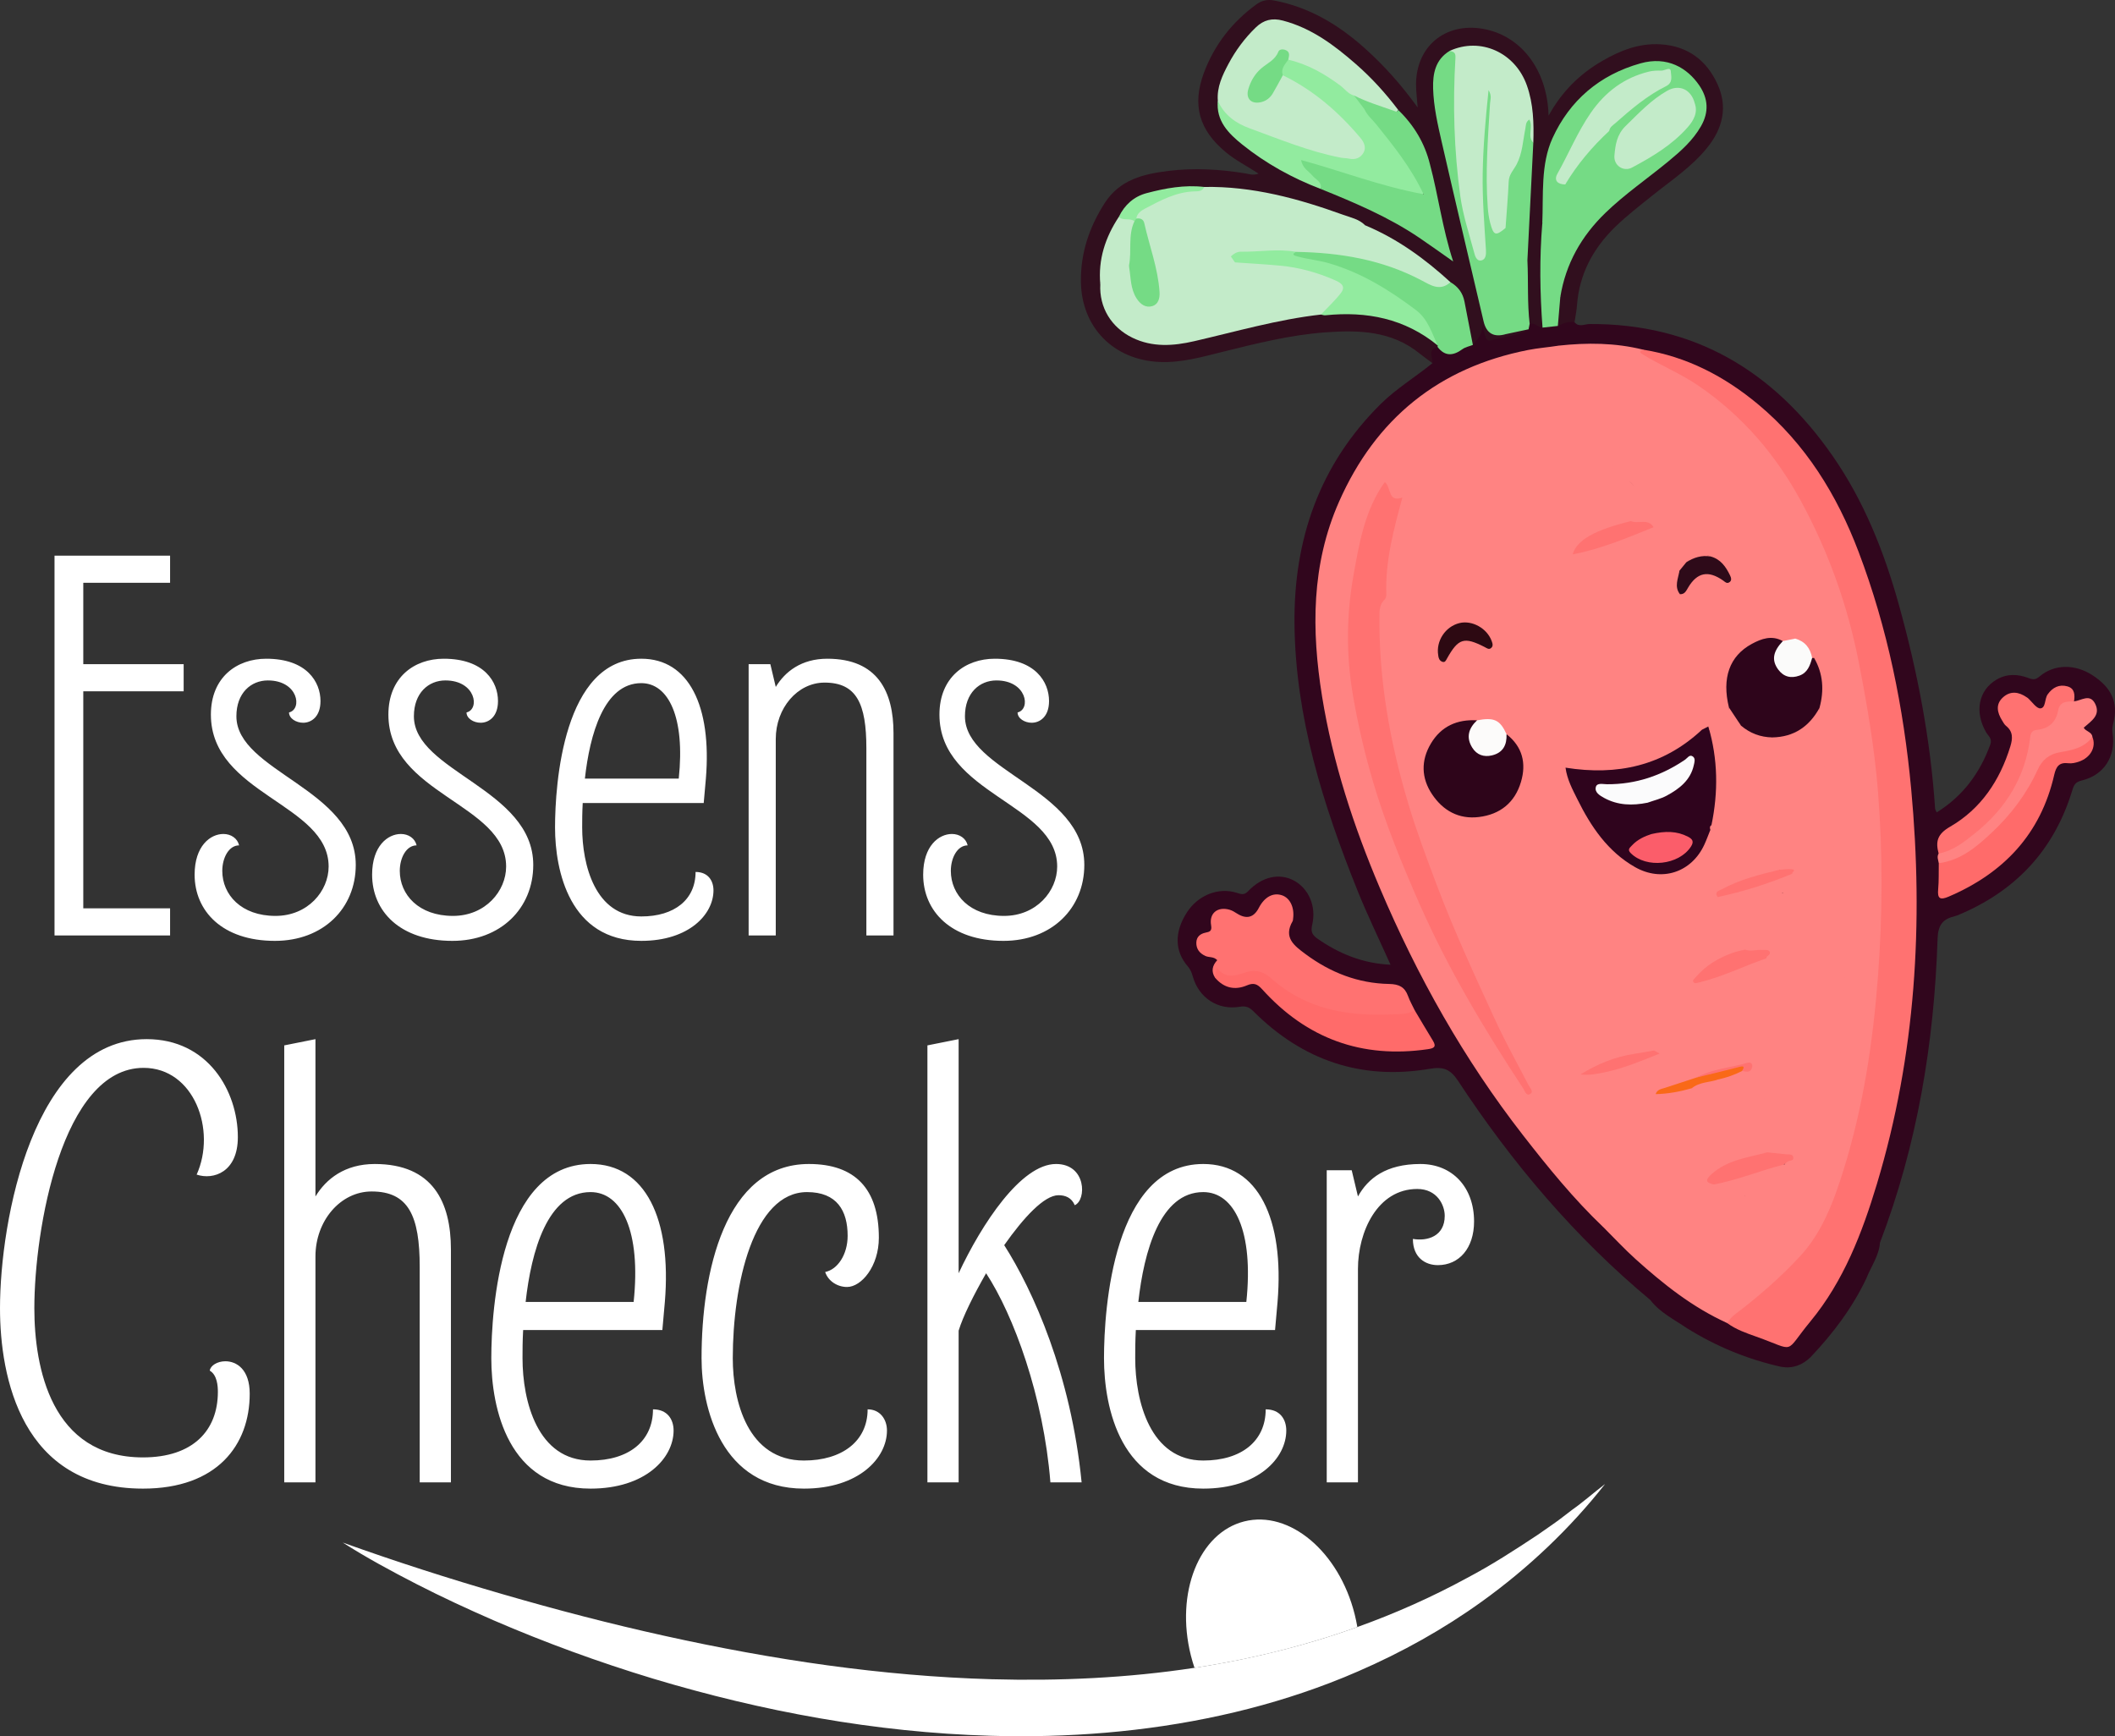 <?xml version="1.0" encoding="UTF-8"?>
<svg id="Ebene_1" data-name="Ebene 1" xmlns="http://www.w3.org/2000/svg" viewBox="0 0 1039.15 853.046">
  <rect x="0" y="0" width="1039.15" height="853.046" fill="#333333" stroke="none"/>
  <defs>
    <style>
      .cls-1 {
        fill: #31061d;
      }

      .cls-2 {
        fill: #ff8382;
      }

      .cls-3 {
        fill: #92eb9f;
      }

      .cls-4 {
        fill: #2e0a19;
      }

      .cls-5 {
        fill: #fbfbfa;
      }

      .cls-6 {
        fill: #ff6b6a;
      }

      .cls-7 {
        fill: #fbfbfc;
      }

      .cls-8 {
        fill: #c3ebc9;
      }

      .cls-9 {
        fill: #fff;
      }

      .cls-10 {
        fill: #ff7271;
      }

      .cls-11 {
        fill: #310f1e;
      }

      .cls-12 {
        fill: #fcfbfa;
      }

      .cls-13 {
        fill: #fb5d6a;
      }

      .cls-14 {
        fill: #2e051b;
      }

      .cls-15 {
        fill: #2f041d;
      }

      .cls-16 {
        fill: #f96918;
      }

      .cls-17 {
        fill: #2e051a;
      }

      .cls-18 {
        fill: #2d0912;
      }

      .cls-19 {
        fill: #75db85;
      }
    </style>
  </defs>
  <path class="cls-9" d="M26.788,459.599v-186.604h56.781v13.329h-42.653v39.986h49.317v13.331h-49.317v106.631h42.653v13.329H26.788ZM95.619,429.742c0-14.128,7.732-19.993,14.128-19.993,3.732,0,6.932,2.132,7.732,5.597-5.067,0-8.264,6.132-8.264,12.531,0,11.729,9.329,22.125,26.125,22.125,15.993,0,26.125-12.264,26.125-24.26,0-30.922-57.848-35.454-57.848-74.642,0-18.393,12.796-27.457,27.192-27.457,19.993,0,26.657,11.464,26.657,20.793,0,7.732-4.532,10.664-8.529,10.664-3.467,0-6.932-2.132-6.932-5.065,6.664-1.6,4.532-15.728-10.396-15.728-8.264,0-15.463,6.132-15.463,17.593,0,27.192,58.648,35.721,58.648,73.042,0,21.327-15.996,37.323-39.721,37.323-25.857,0-39.453-14.663-39.453-32.524ZM182.829,429.742c0-14.128,7.732-19.993,14.131-19.993,3.732,0,6.93,2.132,7.729,5.597-5.065,0-8.264,6.132-8.264,12.531,0,11.729,9.331,22.125,26.125,22.125,15.996,0,26.125-12.264,26.125-24.26,0-30.922-57.846-35.454-57.846-74.642,0-18.393,12.796-27.457,27.19-27.457,19.995,0,26.659,11.464,26.659,20.793,0,7.732-4.532,10.664-8.531,10.664-3.465,0-6.932-2.132-6.932-5.065,6.664-1.6,4.532-15.728-10.396-15.728-8.264,0-15.461,6.132-15.461,17.593,0,27.192,58.646,35.721,58.646,73.042,0,21.327-15.993,37.323-39.718,37.323-25.859,0-39.455-14.663-39.455-32.524ZM341.75,428.41c6.132,0,8.797,4.265,8.797,9.064,0,11.729-11.996,24.792-35.454,24.792-35.189,0-42.388-34.389-42.388-55.716,0-21.06,3.999-82.906,42.388-82.906,23.458,0,34.654,23.46,31.722,58.914l-1.065,11.996h-59.448c-.265,4.799-.265,8.797-.265,11.996,0,18.393,6.397,43.72,29.057,43.72,16.261,0,26.657-8.264,26.657-21.86ZM287.369,382.558h46.117c3.2-30.122-5.064-46.917-18.393-46.917-18.395,0-25.325,25.325-27.724,46.917ZM425.669,459.599v-91.97c0-21.86-4.799-32.256-20.527-32.256-13.329,0-23.992,12.531-23.992,27.724v96.502h-13.329v-133.29h10.664l2.665,11.198c4.532-7.466,12.531-13.863,25.325-13.863,24.792,0,32.524,16.261,32.524,36.521v99.434h-13.329ZM453.574,429.742c0-14.128,7.732-19.993,14.128-19.993,3.732,0,6.932,2.132,7.732,5.597-5.067,0-8.264,6.132-8.264,12.531,0,11.729,9.329,22.125,26.125,22.125,15.993,0,26.125-12.264,26.125-24.26,0-30.922-57.848-35.454-57.848-74.642,0-18.393,12.796-27.457,27.192-27.457,19.993,0,26.657,11.464,26.657,20.793,0,7.732-4.532,10.664-8.529,10.664-3.467,0-6.932-2.132-6.932-5.065,6.664-1.6,4.532-15.728-10.396-15.728-8.264,0-15.463,6.132-15.463,17.593,0,27.192,58.648,35.721,58.648,73.042,0,21.327-15.996,37.323-39.721,37.323-25.857,0-39.453-14.663-39.453-32.524Z"/>
  <path class="cls-9" d="M72.081,510.553c30.059,0,44.781,25.457,44.781,48.154,0,17.176-11.961,21.164-20.243,18.404,9.814-21.777-1.228-52.449-26.072-52.449-40.181,0-53.675,79.747-53.675,118.088,0,29.137,8.281,73.305,53.369,73.305,24.538,0,36.806-13.187,36.806-32.204,0-2.761-.306-8.281-3.986-10.429.306-2.454,3.68-4.601,7.668-4.601,5.521,0,11.961,3.988,11.961,15.95,0,25.151-15.95,46.622-52.449,46.622-59.811,0-70.24-54.903-70.24-88.642,0-42.942,16.256-132.197,72.081-132.197ZM206.215,728.325v-105.82c0-25.151-5.521-37.112-23.618-37.112-15.337,0-27.605,14.415-27.605,31.898v111.034h-15.337v-214.705l15.337-3.067v77.294c5.214-8.588,14.415-15.95,29.139-15.95,28.524,0,37.419,18.71,37.419,42.02v114.408h-15.335ZM320.829,692.438c7.056,0,10.123,4.908,10.123,10.429,0,13.496-13.802,28.524-40.794,28.524-40.488,0-48.769-39.566-48.769-64.104,0-24.231,4.602-95.391,48.769-95.391,26.992,0,39.875,26.992,36.499,67.786l-1.226,13.802h-68.399c-.307,5.521-.307,10.12-.307,13.803,0,21.162,7.36,50.302,33.432,50.302,18.71,0,30.672-9.507,30.672-25.151ZM258.257,639.683h53.064c3.68-34.66-5.827-53.984-21.164-53.984-21.164,0-29.139,29.139-31.9,53.984ZM426.28,692.438c6.134,0,9.507,4.908,9.507,10.429,0,13.496-13.803,28.524-40.792,28.524-40.488,0-50.304-39.566-50.304-64.104,0-42.022,11.348-95.391,52.756-95.391,22.699,0,34.354,12.268,34.354,36.193,0,14.109-8.588,24.231-15.643,24.231-4.599,0-9.201-2.76-10.736-7.362,6.136-1.226,11.042-8.588,11.042-17.789,0-12.27-5.214-21.471-19.936-21.471-26.379,0-36.499,45.396-36.499,81.589,0,21.162,7.36,50.302,34.967,50.302,18.708,0,31.285-9.507,31.285-25.151ZM455.662,728.325v-214.705l15.337-3.067v115.021c11.348-24.231,30.672-53.677,47.848-53.677,15.031,0,15.031,17.789,9.201,20.243-1.532-3.68-4.599-4.906-7.975-4.906-7.053,0-17.176,11.042-26.683,24.536,14.109,22.086,32.819,63.493,38.034,116.555h-15.337c-3.373-42.327-18.097-82.202-31.591-102.751-6.136,10.733-11.351,21.162-13.496,28.218v74.533h-15.337ZM621.861,692.438c7.053,0,10.12,4.908,10.12,10.429,0,13.496-13.802,28.524-40.794,28.524-40.486,0-48.767-39.566-48.767-64.104,0-24.231,4.599-95.391,48.767-95.391,26.992,0,39.875,26.992,36.501,67.786l-1.228,13.802h-68.399c-.306,5.521-.306,10.12-.306,13.803,0,21.162,7.362,50.302,33.432,50.302,18.71,0,30.674-9.507,30.674-25.151ZM559.289,639.683h53.062c3.682-34.66-5.827-53.984-21.164-53.984-21.162,0-29.137,29.139-31.898,53.984ZM651.857,728.325v-153.361h12.268l3.069,12.883c4.906-8.894,13.802-15.95,30.672-15.95,15.641,0,26.377,11.348,26.377,28.218,0,13.189-7.36,21.471-17.789,21.471-6.134,0-12.27-3.68-12.27-12.883,7.056,1.228,15.644-1.226,15.644-11.348,0-5.214-3.68-13.189-13.496-13.189-19.63,0-29.137,21.164-29.137,39.262v104.898h-15.337Z"/>
  <path class="cls-9" d="M788.564,729.192c-17.145,21.769-37.621,41.229-60.511,57.692-18.793,13.535-39.242,24.936-60.659,34.232-4.615,2.021-9.292,3.939-13.974,5.727-17.472,6.692-35.376,11.974-53.593,15.963-37.193,8.199-75.503,11.122-113.317,10.014-56.466-1.641-112.108-11.996-165.59-28.053-26.72-8.101-52.94-17.667-78.474-28.698-12.772-5.562-25.381-11.418-37.76-17.758-12.346-6.349-24.566-12.935-36.286-20.421,26.09,9.364,52.269,17.752,78.617,25.388,26.351,7.649,52.799,14.552,79.421,20.428,53.195,11.781,106.992,19.812,160.849,21.34,33.343.915,66.767-.609,99.619-5.61,20.089-3.08,39.957-7.447,59.453-13.292,6.895-2.061,13.75-4.321,20.558-6.756,18.469-6.625,36.491-14.62,53.886-24.103,12.009-6.319,23.416-13.689,34.81-21.256l8.431-5.888c2.815-1.985,5.465-4.149,8.214-6.208,5.654-3.98,10.792-8.571,16.317-12.776l-.013.035Z"/>
  <path class="cls-9" d="M666.903,799.41c-6.808,2.434-13.652,4.695-20.56,6.756-19.495,5.858-39.362,10.225-59.45,13.292-.663-1.976-1.278-4.028-1.798-6.112-7.727-30.804,4.028-60.279,26.264-65.856,22.223-5.567,46.5,14.854,54.227,45.657.52,2.108.959,4.189,1.317,6.253v.011Z"/>
  <path class="cls-1" d="M810.802,638.678c-37.16-30.898-67.964-67.425-94.437-107.648-3.869-5.877-7.377-7.008-13.9-5.901-33.687,5.721-62.53-4.18-86.603-28.222-2.026-2.024-3.676-2.789-6.758-2.265-10.79,1.835-20.169-4.458-23.084-14.972-.509-1.839-1.178-3.428-2.471-4.928-6.499-7.527-6.564-16.932-.363-26.503,5.438-8.397,15.404-12.418,24.366-9.612,2.215.693,3.667,1.369,5.76-.839,6.786-7.147,15.27-8.905,22.314-5.208,7.234,3.799,11.251,12.574,9.092,21.747-.815,3.469.024,5.067,2.611,6.871,10.67,7.432,22.251,12.151,35.875,12.8-5.591-12.494-11.392-24.405-16.315-36.664-16.878-42.035-30.42-84.982-30.874-130.832-.411-41.509,12.274-78.185,42.298-107.948,7.749-7.682,17.113-13.274,25.49-20.132-3.202-6.643-3.047-7.112,2.852-8.562,6.129,4.765,10.959.543,15.972-2.339,2.371-2.521,4.093-5.206,3.171-8.951-.23-.941-.098-2.406,1.385-2.526,1.022-.083,1.461.974,1.974,1.743,1.515,2.274.456,6.256,3.48,7.179,3.419,1.045,6.829-1.106,10.248-1.826,2.152-.454,4.423-.704,6.275-2.093.782-.724,1.411-1.593,2.169-2.343,2.447-1.667,4.612.659,6.958.474,2.417-.311,4.854-.359,7.273-.674,2.658-1.074,5.308-2.578,8.044-.191,2.152,2.667,4.969.902,7.384.891,51.632-.276,90.442,23.175,119.316,64.647,15.493,22.253,25.372,47.137,32.619,73.149,9.153,32.856,15.572,66.184,17.834,100.26.033.506.398.995.78,1.9,12.929-8.047,21.234-19.345,26.34-33.339,1.072-2.939-.969-4.197-2.002-5.953-5.908-10.07-3.789-20.856,5.221-26.042,5.154-2.963,10.483-2.634,15.728-.632,2.195.837,3.4.759,5.312-.865,7.086-6.019,17.187-6.143,25.666-.748,9.736,6.188,13.072,13.685,10.522,23.679-.417,1.637-.628,3.2-.367,4.954,1.702,11.398-4.136,20.604-15.17,23.268-3.123.756-3.812,2.152-4.662,4.941-8.986,29.498-28.151,49.75-56.586,61.389-.346.143-.715.237-1.078.324-5.821,1.409-8.255,4.18-8.481,11.066-1.678,51.219-9.957,101.284-28.313,149.388-.489,6.495-4.395,11.683-6.673,17.498-6.871,14.476-16.382,27.081-27.361,38.658-4.028,3.945-8.762,5.771-14.42,4.828-16.559-3.678-32.017-10.046-46.409-19.017-6.256-4.293-13.242-7.647-18.004-13.876v-.002Z"/>
  <path class="cls-11" d="M757.888,160.967c-2.267-.087-3.823-2.595-6.334-1.854-2.254-1.465-1.871-3.867-2.021-6.006-.578-8.301-.541-16.615-.387-24.931-.254-19.463,2.141-38.797,2.789-58.218.243-9.023-.4-17.908-3.06-26.64-4.397-14.435-21.458-24.547-36.238-16.367-7.399,6.636-7.425,15.187-6.058,23.964,1.85,11.872,4.408,23.603,7.488,35.225,6.199,23.395,10.022,47.346,16.521,70.675,1.995,7.16,1.965,7.234,9.186,5.86,3.715-.754,7.306-3.078,11.246-.885-5.697,3.45-12.353,3.682-18.55,5.447-1.9.543-2.489-1.15-2.876-2.652-.639-2.5-1.254-5.006-2.567-7.612,3.069,5.506-.483,8.905-3.367,12.509-3.847-4.584-4.241-10.325-4.832-15.828-.57-5.312-2.278-9.803-6.214-13.402-12.431-10.692-25.007-21.173-40.568-27.209-.872-.339-1.639-.878-2.378-1.45-12.298-6.812-25.857-10.025-39.262-13.602-12.757-3.406-25.809-4.884-39.021-4.917-8.681-.541-17.239.726-25.609,2.617-6.39,1.445-11.557,5.291-14.478,11.52-6.923,9.994-10.283,20.997-9.401,33.204,1.687,21.951,19.81,28.581,34.4,27.064,14.072-1.463,27.405-6.084,41.096-9.155,10.059-2.256,20.186-4.002,30.457-4.88,3.913.128,7.812-.389,11.722-.428,17.474-.174,33.737,3.276,46.928,15.815.313.583.243,1.115-.202,1.6-4.997,1.365-2.356,5.11-2.491,7.99-2.087-1.558-4.232-3.043-6.251-4.689-13.759-11.216-29.957-11.655-46.47-10.433-17.135,1.267-33.734,5.432-50.343,9.555-10.19,2.528-20.295,5.46-31.02,4.988-22.486-.989-38.288-16.861-38.64-39.299-.224-14.105,4.06-26.857,11.659-38.723,7.445-11.624,19.119-14.35,31.467-15.863,12.527-1.537,25.012-.811,37.447,1.198,1.967.317,3.932,1.167,6.712.152-5.664-3.706-11.285-6.521-16.128-10.546-13.092-10.885-16.659-23.153-10.696-39.073,5.141-13.722,13.82-24.801,25.659-33.474,2.784-2.037,5.493-2.608,8.879-1.963,17.363,3.299,31.824,12.072,44.718,23.673,9.331,8.397,17.695,17.73,25.744,28.894-.333-4.421-.78-7.753-.802-11.088-.124-18.73,14.183-30.761,32.713-27.594,18.743,3.2,31.815,20.036,32.4,42.714,6.536-11.9,15.348-20.519,26.333-26.89,8.89-5.154,18.208-8.855,28.789-8.175,13.329.854,22.566,7.897,27.9,19.628,5.056,11.12,2.615,21.549-4.971,31.02-7.725,9.638-17.98,16.319-27.429,23.936-6.114,4.93-12.35,9.699-17.974,15.198-10.846,10.612-17.595,23.197-18.698,38.553-.196,2.743-.791,5.462-1.202,8.19-2.969-.454-5.612.546-8.195,1.828-2.248-4.754-.006-9.564-.183-14.344,3.274-18.941,12.603-34.21,27.359-46.515,9.381-7.819,19.152-15.141,28.492-22.995,4.31-3.621,8.431-7.46,11.448-12.335,7.753-12.529,3.317-25.431-10.516-30.998-8.964-3.608-17.189-.293-25.005,3.015-14.537,6.151-24.74,17.356-32.534,30.859-1.626,2.819-2.289,5.958-2.667,9.136-1.348,11.377-2.43,22.779-2.932,34.234-.367,14.939-.635,29.874.111,44.807.104,2.08.03,4.112-1.098,5.958l.002.007Z"/>
  <path class="cls-2" d="M787.827,603.009c-14.589-13.87-27.233-29.45-39.56-45.289-28.97-37.232-51.88-78.028-70.277-121.346-12.881-30.328-23.155-61.563-28.422-94.206-5.247-32.53-5.299-64.795,8.321-95.634,18.039-40.844,49.03-65.989,92.983-74.587,4.856-.95,9.91-1.332,14.854-2.113.45,1.459-.791,1.863-2.021,2.911,7.19,1.924,14.844,1.608,20.706,6.569.363.439.578,1.024.985,1.369,10.494,8.979,10.342,21.745,12.116,33.837.57,3.882-.172,7.282-2.215,10.731-2.256,3.808-1.063,7.397,2.274,9.136,9.214,4.804,10.992,15.052,3.908,22.488-3.258,2.019-7.088,2.287-10.625,3.465-5.564,1.852-10.483,4.76-15.45,9.525,13.387-2.082,24.444-8.232,36.33-11.764,4.234,1.674,5.084,3.467,2.478,6.777-2.882,3.663-5.519,7.616-9.253,10.527-3.1,2.415-4.006,4.799-.667,7.747,1.272,1.119,2.363,2.578,2.652,4.241,1.932,11.016,7.503,21.699,6.416,32.769-.746,7.592-1.711,13.994,3.058,20.519,1.639,2.245-.185,5.447-1.524,7.958-1.665,3.123-1.667,5.671,1.987,7.399,2.824,1.337,3.154,3.428,1.639,5.523,5.569-.854,11.311-2.393,17.08-3.823.435-.109.841.637.998,1.202-1.861,5.043-6.553,7.138-10.625,9.59-15.078,9.088-31.374,13.239-49.06,11.142-6.208-.739-6.173-.667-3.689,5.295,5.712,13.696,13.298,26.081,24.81,35.747,2.46,2.065,5.127,3.834,8.075,5.099,12.088,5.188,24.194.374,30.098-11.809,1.087-2.245,1.104-5.308,4.195-6.243,3.841,7.003,1.052,13.374-2.389,19.326-2.995,5.182-6.862,9.827-6.38,16.352.35,4.732,1.526,9.238,3.265,13.605.904,2.267,1.845,4.504,2.426,6.884,2.163,8.868-2.319,13.681-12.264,12.192,2.341,2.006,3.53,4.243,2.543,6.562-3.065,7.21-2.837,15.048-4.382,22.538-1.393,6.745-4.051,10.948-10.916,12.107-11.453,2.504-22.821,5.301-31.819,9.592,10.494-1.608,22.103-6.121,33.895-9.988,9.425,2.356,11.494,10.701,4.506,18.104-.157.326-.828.667-.728.667,4.712-.057,9.129-1.632,13.648-2.75,3.832-.87,7.579-2.065,11.459-2.678,1.876.009,4.175-.159,4.801,1.939.728,2.441-1.552,3.593-3.278,4.63-4.332,2.613-8.925,4.762-13.316,7.271-1.372.785-3.254,1.319-2.261,3.732,2.55,6.186-.293,11.444-3.678,16.109-2.982,4.108-5.032,8.245-5.149,13.333-.048,2.065-.439,4.139-1.385,5.986-1.58,3.082-1.461,5.99-.035,9.14,1.532,3.389,2.026,7.097-.961,9.946-3.006,2.867-6.797,2.869-10.535,1.422-4.769-1.85-9.084-4.399-12.453-8.377-2.682-3.165-5.795-5.841-9.438-7.866-11.222-10.92-19.847-23.879-27.77-35.119,8.325,14.111,17.269,29.955,28.222,44.531,1.285,1.708,3.08,3.495,1.791,6.067l.004-.004Z"/>
  <path class="cls-2" d="M783.247,179.123c-7.358-3.078-15.315-3.873-23.197-5.643,1.278-2.797,4.532-1.48,5.673-3.652,13.97-1.524,27.863-1.456,41.596,1.969,1.406,1.884,3.51,2.834,5.521,3.749,39.201,17.839,64.656,48.622,82.028,87.01,7.918,17.502,14.435,35.549,18.502,54.312,7.699,35.51,12.168,71.412,12.418,107.839.304,43.953-2.319,87.601-12.97,130.39-4.943,19.852-10.094,39.797-22.279,56.914-3.069,4.31-6.293,8.427-10.392,11.816-9.56,7.908-18.108,16.982-28.109,24.381-1.039.767-1.848,1.924-3.33,1.913l-.13-.1c-2.956-2.348-6.377-3.967-9.494-6.062-1.254-.843-2.6-1.791-2.267-3.558.391-2.08,2.221-2.319,3.904-2.595,1.689-.278,3.356-.113,5.034.239,7.382,1.565,12.679-.337,16.552-7.036,2.993-5.18,6.873-9.042,11.601-12.653,9.681-7.401,17.089-16.454,20.684-28.694,2.406-8.186,6.608-15.893,9.827-23.888.741-1.843,3.078-4.115-1.119-4.991-1.082-.226-1.348-1.58-.867-2.324,2.271-3.521.498-6.84-.13-10.292-.811-4.473-.941-8.968,1.276-13.218.783-1.498,1.506-3.139,1.022-4.867-3.136-11.153-.898-22.451-.498-33.608.728-20.265.387-40.492-.73-60.687-.617-11.201-2.869-22.34-2.993-33.582-.113-10.136-1.119-20.269-2.147-30.226-1.039-10.055.522-19.789.1-29.631-.293-6.773-4.632-12.381-7.345-18.421-.524-.128-.978-.367-1.396-.698-1.802-4.099-5.323-6.716-8.394-9.727-10.09-36.625-24.925-70.855-50.743-99.419-12.077-13.359-25.764-24.71-42.546-31.854-1.747-.743-3.31-1.761-4.66-3.102l.002-.006Z"/>
  <path class="cls-10" d="M848.705,650.12c.908-1.891,2.287-3.245,3.995-4.543,11.238-8.516,21.925-17.823,31.478-28.079,11.151-11.968,16.769-27.196,21.619-42.753,9.642-30.922,14.435-62.63,16.878-94.787,2.298-30.261,2.43-60.561.043-90.79-1.676-21.227-5.241-42.207-9.329-63.182-5.506-28.244-14.944-54.818-28.581-79.876-12.309-22.616-28.687-41.801-50.278-56.573-8.747-5.986-18.419-9.888-27.316-15.361-1.937-1.189-1.643-1.654.098-2.38,21.495,3.441,40.042,13.135,56.581,26.933,23.26,19.404,38.627,44.35,49.234,72.275,14.292,37.621,22.184,76.744,25.894,116.773,6.09,65.656,2.274,130.464-16.832,193.888-7.292,24.201-16.38,47.819-32.687,67.575-13.346,16.167-6.529,14.591-26.601,7.484-4.917-1.741-9.907-3.46-14.2-6.608l.002.002Z"/>
  <path class="cls-2" d="M891.308,323.259c.12-.143.241-.287.363-.43,3.463,6.884,8.751,13.096,8.268,21.46-.333,5.773-2.037,11.709-1.145,17.252,1.422,8.821.463,17.724,1.93,26.425,1.684,9.986.676,20.112,2.391,30.102,2.591,15.094,1.822,30.485,3.269,45.718 1,10.525-.941,21.297-.861,31.952.072,9.518-3.073,19.397-.146,28.392,2.695,8.279-4.332,14.754-1.756,22.382.404,1.198-.096,2.889.58,3.771,2.669,3.493,2.302,6.388-1.391,8.755,1.715,2.115,3.145-1.876,4.343.23.967,1.695.661,3.462-.18,5.364-4.595,10.388-9.127,20.775-13.027,31.489-4.071,11.183-12.763,19.345-22.506,25.973-2.476,1.684-4.156,3.389-5.497,5.958-1.982,3.795-4.167,7.338-8.121,9.818-4.093,2.567-7.753,4.412-12.346,1.63-.613-.372-1.517-.75-2.117-.565-1.889.576-4.904-.591-5.525,1.402-.652,2.084,2.106,3.097,3.745,4.288,2.382,1.732,5.645,2.332,6.997,5.393-16.954-7.649-31.3-19.069-44.974-31.387-5.493-4.949-10.533-10.403-15.78-15.624-2.158-5.258-5.819-9.594-9.153-14.05-8.892-11.881-15.415-25.186-23.219-37.719-.743-1.191-.767-2.83-.672-4.578,10.24,13.546,19.906,27.503,31.387,40.016,10.801,10.12,21.495,20.382,34.428,27.85,7.092,4.095,14.676,6.703,22.945,7.042,12.809.591,24.64-1.984,34.854-10.283,6.099-4.958,10.107-11.188,11.529-18.85,7.464-40.184,12.705-80.567,12.357-121.587-.289-33.934-3.643-67.571-8.227-101.114-.991-7.253-3.063-14.328-1.537-21.723,1.43-7.464,2.085-14.867-1.415-22.029-.415-.85-.226-1.839.202-2.721l.006-.002Z"/>
  <path class="cls-10" d="M597.027,480.422c-2.082-3.152-1.4-6.045,1.033-8.66-1.706-1.865-4.004-1.241-5.817-2.071-2.856-1.304-4.521-3.421-4.458-6.543.059-2.817,1.859-4.369,4.539-4.915,1.969-.402,3.232-.737,2.728-3.576-1.065-5.999,3.191-9.394,9.138-7.66,1.228.359,2.387,1.074,3.48,1.776,4.715,3.023,8.327,2.113,10.833-2.732,2.73-5.28,6.888-7.582,11.222-6.216,4.091,1.291,6.38,6.045,5.597,11.64-.054.37-.035.796-.213,1.102-4.652,8.036.672,12.011,6.295,16.182,12.248,9.09,25.862,14.415,41.118,14.691,4.799.087,7.669,1.469,9.279,5.923.887,2.45,2.204,4.745,3.326,7.11-.293,3.806-3.602,2.597-5.467,2.813-12.792,1.48-25.433.817-37.986-2.584-10.751-2.915-20.317-7.695-28.524-15.187-2.691-2.456-5.68-3.51-9.314-2.615-4.708,1.161-9.397,2.85-14.283.524-.852-.406-1.593.854-2.526 1v-.002Z"/>
  <path class="cls-6" d="M597.03,480.42c.204-1.43.404-2.863.726-5.147,4.034,5.677,8.979,4.271,13.791,2.615,5.136-1.769,9.105-.739,13.268,2.984,16.676,14.909,36.962,18.445,58.466,17.539,4.004-.167,8.123.046,11.853-1.941,2.963,4.956,5.884,9.936,8.903,14.857,1.895,3.089.348,3.745-2.467,4.156-32.387,4.717-59.531-5.156-81.395-29.378-2.411-2.671-4.169-3.402-7.566-1.958-5.891,2.497-11.288,1.3-15.576-3.723l-.002-.002Z"/>
  <path class="cls-6" d="M1028.052,362.069c2,4.945-.885,10.251-6.786,12.2-1.569.517-3.345.926-4.945.73-4.484-.546-6.058,1.424-7.034,5.699-6.647,29.094-24.855,48.287-51.882,59.844-4.249,1.817-5.56.95-5.136-3.647.389-4.236.22-8.527.296-12.792,5.954-3.502,12.368-6.071,18.026-10.246,12.409-9.153,21.069-21.299,28.298-34.506,3.28-5.993,6.803-10.644,14.033-11.401,5.547-.58,10.088-3.904,15.128-5.882h.002Z"/>
  <path class="cls-10" d="M952.506,419.368c-1.587-5.873-.689-9.549,5.614-13.185,15.176-8.766,24.47-22.736,29.607-39.462,1.169-3.806,1.422-7.256-2.104-10.075-.839-.674-1.38-1.75-1.967-2.697-2.371-3.823-3.284-7.853.367-11.24,3.68-3.417,7.847-2.843,11.805-.083.154.107.328.185.467.309,2.082,1.826,4.28,5.254,6.203,5.104,2.719-.213,1.963-4.647,3.589-6.906,2.463-3.421,5.669-5.025,9.677-3.906,3.697,1.032,3.691,4.234,3.258,7.373-4.089,1.802-6.773,4.706-8.188,9.079-.963,2.976-3.469,4.886-6.629,5.499-3.373.652-4.921,2.471-5.569,5.96-4.547,24.488-18.658,41.938-40.201,53.773-3.278,1.802-3.291,1.778-5.932.459l.002-.002Z"/>
  <path class="cls-19" d="M706.29,170.431c.013-.233.046-.463.104-.687-2.563-3.015-4.734-6.232-6.386-9.886-2.258-4.984-6.675-8.105-11.083-10.953-15.065-9.733-30.478-18.734-48.804-20.914-1.482-.176-2.995-.561-4.223-1.485-2.034-1.53-1.454-2.756.567-3.717,18.411-.811,36.089,2.619,53.18,9.325,1.911.75,3.752,1.695,5.628,2.543,5.521,2.5,10.798,6.047,17.365,3.975,3.71,2.171,6.09,5.275,6.897,9.568,1.337,7.099,2.743,14.187,4.121,21.28-1.726.674-3.684,1.03-5.134,2.087-4.517,3.289-8.564,3.682-12.233-1.139l.002.002Z"/>
  <path class="cls-2" d="M952.508,419.368c7.208-1.359,12.794-5.875,18.18-10.233,15.007-12.142,24.592-27.657,26.822-47.124.3-2.628,1.593-3.234,3.471-3.441,5.838-.635,9.157-3.869,10.244-9.514.88-4.571,4.384-4.406,7.801-4.46,3.571-.339,7.792-4.021,10.388,1.202,2.793,5.623-1.856,8.399-5.636,11.733,1.002,1.887,4.056,2.05,4.271,4.534-3.882,5.308-9.89,6.51-15.7,7.471-5.601.926-8.999,3.808-11.257,8.766-5.319,11.677-13,21.838-22.225,30.522-7.427,6.992-15.391,13.9-26.303,15.276-.252-1.574-1.054-3.143-.057-4.732Z"/>
  <path class="cls-19" d="M757.883,160.969c-1.289-17.037-1.539-34.076-.12-51.119,2.167-7.306,7.614-12.9,10.355-19.906,4.63-9.307,11.79-16.641,18.85-24.04,1.017-1.067,2.271-1.963,3.93-1.802,3.708,1.941,2.776,4.512.687,6.884-4.239,4.808-7.879,10.044-11.362,15.393-7.297,11.214-13.574,22.899-16.552,36.112-.769,3.417-1.004,6.649.852,9.805,2.504,4.265.806,9.197,2.091,13.663-.4,4.73-.804,9.457-1.206,14.185-2.508.276-5.015.55-7.523.824h-.002Z"/>
  <path class="cls-19" d="M751.019,161.786c-3.715.791-7.429,1.582-11.142,2.374-2.152-.437-1.895-1.958-1.43-3.419.787-2.474,1.026-5.045,1.517-7.573,1.178-6.995,4.036-13.57,5.021-20.636.38-2.73,1.489-5.647,5.471-4.593.502,10.385-.113,20.81,1.102,31.172-.178.893-.359,1.784-.539,2.676h0Z"/>
  <path class="cls-8" d="M591.639,91.85c23.714-.415,46.141,5.686,68.167,13.644,3.771,1.363,7.903,2.152,10.916,5.188-1.913,4.717-5.871,5.243-10.207,4.967-10.672-.676-21.243-2.478-31.978-2.569-19.082-.163-37.61,2.545-54.142,9.142,9.725-2.556,20.675-5.617,30.774,2.954,1.172,1.085,2.119,2.33,2.776,3.789,1.756,4.675-.628,7.951-3.821,10.833-7.216,6.508-15.974,10.281-24.803,13.974-7.021,2.932-14.144,4.512-21.832,3.889-6.606-.533-10.749-4.078-13.257-9.738-3.36-7.588,2.174-16.037,10.779-16.806,2.656,2.463,1.565,6.023,2.608,8.97,1.304,3.702,2.256,8.912,7.047,7.984,5.208-1.006,3.569-6.373,2.895-9.992-1.543-8.299-3.954-16.417-5.956-24.623-.606-2.482-2.121-4.339-3.749-6.167-.274-3.702,2.458-5.456,5.03-6.816,7.627-4.043,15.376-7.921,24.386-7.653,1.543.046,2.956-.456,4.371-.969h-.002Z"/>
  <path class="cls-8" d="M598.345,49.487c-.539-6.682,2.258-12.485,5.225-18.08,3.515-6.625,7.981-12.646,13.42-17.913,3.856-3.732,8.036-4.769,13.326-3.38,14.059,3.695,25.238,12.085,35.873,21.377,7.74,6.76,14.626,14.352,20.823,22.562-1.45,1.774-1.454,1.789-3.723,1.156-6.33-1.754-12.444-4.078-18.341-6.966-.88-.315-1.83-.606-2.491-1.237-8.525-8.173-19.295-12.5-29.722-17.424-1.208-2.621-2.458-4.347-5.036-1.028-3.31,4.262-8.964,6.284-11.209,11.624-1.124,2.68-3.743,5.745-.148,7.91,3.373,2.032,5.821-.759,7.995-3.278,2.287-2.65,2.269-6.914,6.043-8.488,7.923,1.893,13.996,7.027,20.084,11.918,6.123,4.919,12.266,9.905,17.154,16.185,2.687,3.452,5.884,6.951,3.082,11.559-2.737,4.499-7.371,3.715-11.696,2.978-9.851-1.671-19.291-4.86-28.611-8.301-7.382-2.721-14.972-4.995-21.958-8.707-5.097-2.706-9.383-6.162-10.092-12.466l.002-.002Z"/>
  <path class="cls-8" d="M712.266,24.992c15.13-6.908,32.178.776,37.916,16.945,3.258,9.179,3.467,18.639,3.174,28.185-5.156-2.163-1.493-6.367-2.434-9.207-.832,8.684-2.174,17.532-7.21,25.54-2.048,3.258-1.106,7.675-1.613,11.553-.646,4.973-.033,10.114-1.965,14.926-1.369,1.904-2.937,3.734-5.545,2.682-2.491-1.006-3.473-3.397-3.862-5.862-1.563-9.853-1.509-19.81-1.109-29.715.43-10.633.667-21.308,1.663-28.244-1.235,18.08-3.489,39.766-.146,61.541.598,3.886.989,7.849.12,11.768-.428,1.935-1.5,3.582-3.53,4.008-2.345.487-3.213-1.526-4.169-3.084-1.83-2.974-1.608-6.523-2.571-9.729-8.455-28.144-8.74-57.003-7.597-85.981.078-1.974-.174-3.669-1.119-5.325h-.002Z"/>
  <path class="cls-19" d="M766.615,145.956c-2.124-1.55-1.835-3.889-2.024-6.086-.144-1.663.117-3.582-.628-4.932-5.308-9.588-.676-18.161,2.83-26.625,5.893-14.213,13.868-27.255,24.168-38.753,1.956-2.182,1.169-3.58-.309-5.243-1.052-2.867,1.335-4.028,2.871-5.464,6.873-6.419,14.4-11.992,22.399-16.928,1.789-1.104,3.973-2.117,3.097-4.643-.858-2.474-3.299-1.369-4.934-1.163-13.546,1.702-23.579,9.068-31.154,20.032-6.201,8.971-10.733,18.876-15.596,28.594-1.374,2.747.243,4.182,1.698,5.877-2.904,6.908-6.897,13.179-11.272,19.223.596-14.174-.856-29.118,5.049-42.029,8.405-18.378,22.99-31.011,43.198-36.691,13.209-3.713,23.055,2.317,28.85,10.785,4.419,6.456,4.869,13.135.876,20.112-4.015,7.016-9.894,12.211-15.991,17.237-10.277,8.47-21.317,16.015-30.926,25.299-11.822,11.42-19.565,25.044-22.206,41.396h.002Z"/>
  <path class="cls-8" d="M554.796,131.404c-4.338,2.48-9.386,4.532-9.979,10.333-.767,7.525,5.362,14.318,12.909,14.413,18.089.233,32.982-7.799,46.661-18.639,2.682-2.124,3.619-5.171,2.371-8.603,4.43-2.826,9.129-.648,13.648-.522,11.885.328,23.49,2.495,34.45,7.305,7.238,3.176,8.021,6.682,2.452,12.114-2.521,2.461-3.66,6.86-8.314,6.745-21.184,2.382-41.612,8.34-62.298,13.096-10.177,2.339-20.434,3.093-30.313-1.713-10.414-5.071-16.363-14.907-15.778-26.266,1.535-5.94,7.795-10.299,14.252-9.925.285.565.265,1.117-.063,1.661h.002Z"/>
  <path class="cls-3" d="M598.345,49.487c3.086,6.982,8.781,11.075,15.659,13.574,14.755,5.364,29.294,11.433,44.818,14.411,1.28.248,2.623.176,3.893.459,3.143.7,5.766-.287,7.242-2.969,1.413-2.569.211-5.136-1.55-7.223-10.716-12.713-23.045-23.438-38.121-30.752-2.91-3.871-1.18-6.13,2.665-7.649,9.566,2.178,17.834,6.953,25.62,12.727,2.213,1.641,3.795,4.16,6.697,4.854,2.374,1.839,4.904,3.526,6.234,6.38,7.662,8.988,14.974,18.241,21.671,27.977,2.339,3.402,4.615,6.823,6.11,10.711,1.135,2.954.133,4.299-2.941,4.215-3.408-.093-6.647-1.052-9.886-2.002-14.902-4.373-29.876-8.512-45.633-14.05,2.915,3.382,5.645,5.338,7.688,7.918,1.661,2.093,1.626,2.119.387,4.769-13.939-5.345-26.918-12.483-38.534-21.821-6.74-5.419-12.968-11.594-12.02-21.523v-.004Z"/>
  <path class="cls-8" d="M604.752,125.989c-11.996-8.547-24.362-3.945-36.858-.967,4.299-4.593,10.153-5.845,15.552-7.547,25.179-7.94,50.886-6.795,76.578-3.363,4.521.604,7.432-1.374,10.694-3.43,15.8,6.579,29.389,16.472,41.92,27.953-5.071,4.669-9.794,1.456-14.285-.917-19.286-10.192-40.064-13.611-61.554-13.968-6.375,1.35-12.868,1.069-19.306,1.191-4.293.083-8.479.928-12.742,1.045v.002Z"/>
  <path class="cls-19" d="M712.266,24.99c1.656.517,3.002.511,2.83,3.38-1.361,22.756-.715,45.511,2.4,68.082,1.276,9.244,4.282,18.26,6.701,27.327.47,1.765,1.139,4.552,3.504,4.184,2.352-.367,2.508-3.019,2.38-5.128-.765-12.459-1.8-24.907-1.602-37.406.211-13.435,1.395-26.801,2.878-41.144,1.741,2.782.843,4.771.73,6.612-1.032,16.967-2.361,33.913-1.119,50.941.193,2.652.541,5.201,1.208,7.721,1.65,6.23,2.671,6.536,7.532,2.465,1.048.717,1.387,1.819,1.239,2.954-1.7,12.892.709,25.788-.107,38.675,1.15,3.641-2.513,6.838-.965,10.512-5.917,1.737-9.564-.346-10.946-6.247-6.892-29.437-13.87-58.857-20.621-88.327-1.965-8.584-3.932-17.23-4.186-26.081-.211-7.36,1.104-14.25,8.145-18.517v-.002Z"/>
  <path class="cls-19" d="M648.903,92.831c.756-3.486-2.448-4.571-4.082-6.558-1.841-2.237-4.858-3.543-5.534-7.642,20.017,5.447,39.094,12.933,60.157,16.8-6.33-13.37-14.815-23.775-23.208-34.254-1.984-2.476-4.545-4.508-5.845-7.516,2.821-1.15,4.147,1.143,5.575,2.667,8.457,9.003,16.865,18.056,24.818,27.518.583.693.913,1.674,1.882,1.795-1.715-1.565-2.504-3.189-.107-4.96,4.108,15.339,6.021,31.165,11.418,47.789-6.484-4.543-11.566-8.216-16.756-11.72-15.024-10.146-31.613-17.152-48.319-23.916v-.002Z"/>
  <path class="cls-3" d="M604.752,125.991c1.393-1.335,3.063-2.356,4.962-2.324,9.029.159,18.067-1.58,27.087.083-2.574,1.3-.854,1.8.463,2.176,5.208,1.491,10.622,1.919,15.861,3.456,15.889,4.667,29.626,13.183,42.661,23.032,5.766,4.356,7.708,11.161,10.607,17.33-16.174-13.257-34.921-16.924-55.229-14.833-.702.074-1.441-.233-2.165-.363,3.291-3.497,6.871-6.771,9.792-10.553,2.926-3.786-.704-5.362-3.308-6.497-8.425-3.667-17.239-6.108-26.407-6.969-7.423-.696-14.874-1.091-22.312-1.617-.672-.976-1.341-1.95-2.013-2.924v.002Z"/>
  <path class="cls-19" d="M740.84,153.65c-2.687-13.813-2.547-27.703-1.132-41.631.539-7.64,1.206-15.278,1.558-22.929.159-3.452,2.48-5.634,3.906-8.364,2.834-5.425,3.065-11.529,4.249-17.374.333-1.637.072-3.376,1.965-4.615,2.15,3.591-1.211,8.125,1.969,11.381-.967,19.273-1.935,38.547-2.904,57.82-2.991.667-4.05,2.654-4.321,5.588-.643,6.982-3.302,13.472-5.293,20.123h.002Z"/>
  <path class="cls-19" d="M702.556,80.68c-1.132,2.004.672,3.989-.089,6.816-6.058-6.673-11.74-13.009-17.509-19.267-4.658-5.051-8.488-10.94-14.567-14.57-1.708-2.25-3.417-4.497-5.121-6.745,6.251,3.169,12.94,5.197,19.521,7.505.878.309,1.674.943,2.224-.367,7.664,7.427,12.985,16.219,15.543,26.629l-.002-.002Z"/>
  <path class="cls-8" d="M554.72,130.382c-5.899,1.28-10.888,3.945-14.111,9.29-1.137-12.181,2.458-23.064,9.092-33.113,2.969-.311,5.995-.83,8.129,2.098-.315,6.447-1.319,12.85-1.33,19.328-.002,1.074-.317,2.245-1.78,2.395v.002Z"/>
  <path class="cls-3" d="M557.392,108.709c-2.258-1.817-5.523-.022-7.692-2.152,2.832-5.912,7.453-10.029,13.67-11.67,9.22-2.434,18.619-4.162,28.27-3.037-.893,2.189-2.878,2.128-4.712,2.178-9.04.235-16.719,4.439-24.403,8.488-1.85.976-3.902,2.343-4.245,4.895.4.911.193,1.404-.887,1.3v-.002Z"/>
  <path class="cls-2" d="M842.821,622.552c-11.47.33-20.81-5.151-29.92-11.107-9.386-6.138-16.828-14.58-25.303-21.803-.763-.652-.965-1.961-1.428-2.965,4.354,1.311,7.219,4.599,9.996,7.853,3.541,4.145,8.058,6.558,13.063,8.344,3.145,1.124,6.184.53,8.292-1.654,2.115-2.187,1.887-5.514.335-7.923-2.447-3.793-2.676-7.084-.033-10.838.878-1.25,1.006-3.217,1.015-4.86.026-5.888,1.941-10.79,6.151-15.083,2.963-3.017,2.852-7.59,4.156-11.453.194-.569-.076-1.767-.509-2.013-6.297-3.587-.55-4.647,1.419-5.834,5.104-3.078,10.442-5.767,15.691-8.601.824-.448,1.952-.985,1.645-1.939-.382-1.189-1.867-.967-2.906-1.285-.507-.524-.541-1.078-.109-1.663,3.241-2.484,7.316-3.013,10.907-4.665.698-.196,1.454-.135,2.061-.745-8.158,1.939-16.572,2.876-24.281,6.588-4.928.93-9.007,5.449-14.615,3.437,4.56-7.175,3.639-12.251-3.032-16.709-.802-.702-2.734.635-2.739-1.513,5.558-3.589,6.69-5.267,9.234-12.835,2.378-7.088,1.135-14.861,4.53-21.838,1.278-2.63-1.628-4.16-3.932-5.188-.95-.422-1.613-1.15-1.124-2.182.578-1.222,1.6-.609,2.393-.204,2.187,1.115,4.332,2.306,6.925,1.382,5.651-2.013,6.64-4.206,5.386-10.294-1.032-5.002-3.606-9.399-4.947-14.311-2.465-9.031-.6-16.759,5.138-23.805,4.623-5.677,4.675-12.274,4.026-19.043-1.119-1.024-.676-1.995.096-2.958,4.68-3.4,2.884-8.668,3.152-12.974.691-11.168-.339-22.288-4.434-32.861-.915-.489-2.132.726-2.915-.483-5.643,3.749-13.172,1.691-18.645,6.073-.824.661-2.202.819-2.904-.502-.563-1.056.091-1.728.989-2.237,4.617-2.615,3.667-3.613-.932-5.004-3.28-.993-3.871-4.006-2.089-7.395,4.273-8.129,4.143-9.188-2.139-15.62-1.73-1.772-2.441-3.163-1.059-5.31,5.988-9.305,1.141-18.354-.943-27.355-.576-2.482-1.732-4.773-1.745-7.495-.022-4.223-1.063-8.158-4.834-10.838-3.363-2.389-3.123-4.843.263-6.956,4.743-2.958,7.06-8.171,11.125-11.794,1.487-1.328,2.954-3.982-.848-5.075-2.454-1.082-5.095-.95-7.682-1.213-1.339-.135-3.176.483-3.471-1.776,4.521-4.541,2.232-10.025,1.902-15.146-.144-2.23-1.691-4.252-4.139-4.784-5.477-1.189-9.22-6.988-5.882-10.881,5.323-6.206,2.252-12.264,1.569-18.439-.307-2.756-1.261-5.391-1.087-8.279.269-4.456-1.537-8.136-4.967-11.068-2.597-2.221-4.408-5.036-5.451-8.314,14.798,4.643,27.098,13.333,38.299,23.755,17.911,16.665,31.68,36.378,42.029,58.438,5.693,12.135,11.144,24.41,14.774,37.403,1.391,4.98,4.569,9.49,3.686,15.028-1.293,2.224-3.434,2.465-5.682,2.454-15.9-4.082-30.276,10.359-26.336,26.477.311,1.272.57,2.547.609,3.856-.494,4.469,2.411,6.879,5.562,9.129,4.319,3.778,10.273,3.98,15.002,6.853-2.484,4.208-7.166,3.31-10.864,4.721-1.721.659-4.599-1.143-5.095,2.037-.443,2.852-2.361,6.175.391,8.553,5.06,4.375,4.719,9.307,2.53,14.774-.856,2.139-1.208,4.441-.046,6.566,2.813,5.141,4.269,10.818,6.517,16.183,1.33,3.178,3.613,5.106,6.321,6.908,1.922,1.28,4.56,2.367,3.413,5.619-2.119,2.148-5.008,2.458-7.71,3.05-6.08,1.328-11.777,3.691-17.406,6.225-1.558.704-3.845.906-3.83,3.45.622,2.269,2.487,1.965,4.086,1.852,6.238-.448,12.583-.083,18.439-3.143,2.25-1.174,4.858-1.848,7.536-1.182,1.861,4.034-2.165,4.515-3.971,5.736-2.761,1.869-3.597,2.956-1.185,5.938,2.702,3.337,1.637,8.255-2.045,11.466-3.086,2.691-6.371,5.204-10.336,6.577-7.353,1.337-13.841,4.608-19.599,9.244-1.667,1.341-4.608,2.428-3.245,5.693.535,2.143,1.889,2.945,4.082,2.908,11.905-.2,21.74-4.247,28.144-14.857.428-.424.935-.678,1.526-.776,2.919.489,2.776,2.656,2.489,4.754-.317,2.295-1.585,4.184-2.952,6.008-2.863,3.825-2.821,7.51.128,11.053,3.417,4.106,3.971,15.059,1.154,19.545-3.971,6.321-4.258,13.483-2.295,20.162,2.921,9.944,1.461,20.221,3.523,30.157.402,1.93-.152,3.739-1.756,5.071-4.106,2.33-8.783,2.837-13.255,3.952-4.423,1.104-8.273,3.182-11.903,5.812-1.593,1.152-2.937,2.393-1.726,4.593,1.015,4.291,4.847,3.352,7.725,4.149,2.724.756,6.199-.554,7.929,2.921-1.932,5.841,1.839,11.735-.202,17.602-.48,1.376-.435,2.932-.672,4.401-1.606,9.99-3.897,11.977-14.209,12.314h.006Z"/>
  <path class="cls-10" d="M689.01,244.464c-4.239,15.665-8.499,31.326-7.875,47.795.026.685-.378,1.385-.583,2.078-2.158,1.882-2.745,4.365-2.789,7.092-.478,32.119,5.128,63.393,14.322,93.963,4.017,13.348,8.955,26.485,13.896,39.59,8.51,22.569,18.641,44.374,28.687,66.232,4.986,10.848,10.844,21.299,16.33,31.915.735,1.419,2.68,3.158.876,4.323-1.974,1.274-2.613-1.352-3.458-2.634-19.141-29.059-36.951-58.892-51.006-90.779-8.577-19.467-16.611-39.101-22.703-59.635-4.176-14.076-7.471-28.266-9.938-42.579-3.378-19.576-3.3-39.392.224-59.098,2.678-14.981,5.217-29.972,13.548-43.166.574-.911,1.228-1.772,1.872-2.691,3.208,2.484,1.354,10.196,8.599,7.586l-.002.007Z"/>
  <path class="cls-15" d="M836.216,358.528c1.043-.533,2.089-1.067,3.134-1.598,4.728,11.692,5.573,23.895,4.41,36.265-.387,4.139.567,8.749-2.882,12.224-1.03.598-.73,1.506-.565,2.384-.969,2.393-1.843,4.832-2.923,7.175-6.275,13.631-20.904,18.521-34.037,11.061-13.444-7.636-21.69-19.91-28.353-33.367-2.376-4.797-5.008-9.575-5.825-15.506,25.405,4.054,48.052-.878,67.038-18.639h.002Z"/>
  <path class="cls-17" d="M740.192,360.717c7.851,6.162,9.823,14.272,7.099,23.466-3.015,10.172-10.251,15.974-20.688,17.239-9.868,1.198-17.604-3.134-22.973-11.151-5.349-7.986-5.558-16.611-.613-24.925,5.058-8.505,12.902-12.011,22.677-11.429.359,2.035-1.085,3.515-1.621,5.273-1.25,4.082.582,8.784,3.904,10.07,3.697,1.432,8.362-.639,10.246-4.562.641-1.335.767-2.924,1.969-3.982Z"/>
  <path class="cls-12" d="M740.194,360.719c.224,5.256-1.698,9.112-7.138,10.414-4.015.963-7.46-.228-9.679-3.756-3.191-5.073-1.832-9.551,2.317-13.455,8.371-1.619,11.34-.224,14.5,6.797Z"/>
  <path class="cls-10" d="M801.301,256.034c3.565,1.569,8.392-1.572,11.153,2.989-12.961,5.232-25.84,10.714-39.751,13.35,1.9-6.966,10.759-11.99,28.598-16.339Z"/>
  <path class="cls-18" d="M706.632,321.944c-1.172-7.019,3.51-14.115,10.433-15.813,6.195-1.519,13.502,2.543,15.804,8.744.478,1.287.926,2.595-.326,3.576-1.063.832-2.034-.002-3.045-.52-10.151-5.193-12.957-4.345-18.532,5.575-.563 1-.974,2.184-2.406,1.611-1.35-.541-1.806-1.798-1.926-3.173h-.002Z"/>
  <path class="cls-10" d="M812.686,516.124c.913.504,1.828,1.011,2.739,1.517-8.84,3.532-17.604,7.255-27.005,9.203-3.682.761-7.297,1.539-11.929,1.063,8.551-5.254,17.098-8.688,26.27-10.101,3.315-.511,6.621-1.076,9.923-1.682h.002Z"/>
  <path class="cls-16" d="M818.455,534.349c5.032-1.65,10.066-3.3,15.098-4.947,7.103-2.85,14.691-3.906,22.012-5.951.793-.224,1.954-.576,2.115.761.128,1.078-1.032,1.402-1.719,1.972-3.723,1.908-7.643,3.269-11.718,4.178-3.988,2.415-8.99,1.78-12.948,4.293-5.749,1.654-11.592,2.763-17.841,2.921.789-2.508,3.128-2.539,5.006-3.223l-.004-.002Z"/>
  <path class="cls-2" d="M831.29,534.652c3.75-3.139,8.658-2.782,12.948-4.293.083.348.167.691.252,1.037-4.399,1.085-8.801,2.171-13.2,3.256Z"/>
  <path class="cls-14" d="M849.468,347.593c-3.536-14.389.215-25.26,11.231-31.226,4.719-2.554,9.849-4.434,15.239-1.376.189,1.798-1.015,3.121-1.593,4.658-1.715,4.565-.417,8.627,3.354,10.481,3.543,1.743,7.421.437,9.988-3.402.806-1.209,1.141-2.774,2.654-3.434.32-.048.643-.059.965-.028,4.51,7.795,4.973,16.024,2.647,24.555-2.024,9.036-8.679,12.996-16.824,15.25-2.156.596-4.419,1.048-6.338-.767-5.843-.093-10.981-2.045-15.433-5.821-2.108-2.865-5.762-4.71-5.89-8.89Z"/>
  <path class="cls-5" d="M890.339,323.288c-1.024,3.658-2.217,7.223-6.26,8.666-4.182,1.495-7.784.596-10.436-3.041-3.317-4.545-2.56-8.81,2.289-13.924,2.034-.415,4.067-.83,6.099-1.241,4.845,1.376,7.449,4.697,8.308,9.54Z"/>
  <path class="cls-2" d="M870.791,362.306c10.627-.183,18.143-5.343,23.166-14.485-2.217,12.696,2.606,24.716,3.778,37.088,1.756,18.545,4.034,37.041,5.197,55.653,1.539,24.653,1.13,49.291-.465,73.901-1.237,19.063-4.147,37.951-7.323,56.79-1.335,7.923-2.124,15.933-4.262,23.716-3.804,13.846-13.607,21.547-26.64,25.636-6.916,2.169-14.035,4.045-21.421,1.948,11.057-2.78,11.331-2.976,12.95-14.298.667-4.684,2.415-9.453-.25-14.126-1.58-2.769,1.337-4.362,1.835-6.597,1.541-2.576,4.362-2.541,6.777-3.18,4.965-1.313,9.177-3.802,12.694-7.497,1.393-1.463,2.43-2.984-.065-4.428,1.404-3.408.059-4.395-3.356-4.349-1.741.022-4.282.976-5.112-1.913,1.78-1.406,1.313-3.18,1.111-5.115-1.298-12.381-2.895-24.723-4.384-37.077-.606-5.017-.396-10.981,4.599-14.841,1.426-1.1,1.243-2.545.878-4.086-.685-2.9-1.726-5.719-1.317-8.827.28-2.141-1.335-3.243-2.93-4.393-4.862-3.506-4.997-5.249-.963-9.79,1.987-2.239,4.176-4.319,4.76-7.462.374-2.0.763-3.921-2.326-3.706-.211-2.815-2.184-2.565-4.241-2.734-2.082-.172-4.806,1.598-6.145-1.574,4.271-1.165,7.427-4.212,10.725-6.819,3.45-2.724,3.058-7.929-.559-10.798-3.197-2.537-2.065-3.843.935-4.932,3.032-1.102,5.288-3.25,7.555-5.404-.987-2.061.852-2.865,1.867-3.923,1.406-1.467,2.748-2.865,2.235-5.112-1.091-2.867-4.388-.083-5.756-2.234-.343-1.395-1.282-2.4-2.539-2.839-7.658-2.674-9.197-9.66-11.488-16.117-.313-.882-.233-2.017-.763-2.693-4.91-6.223-4.006-12.683-1.119-19.362,1.417-3.282-1.482-4.619-3.289-6.39-2.015-1.976-3.037-11.746-1.398-13.735.743-.902,1.721-.237,2.597-.243,5.114-.037,9.957-1.154,14.452-3.649h-.002Z"/>
  <path class="cls-8" d="M769.036,90.622c-3.68-.017-5.723-1.932-3.847-5.262,5.591-9.927,9.903-20.543,16.428-29.963,7.097-10.249,16.413-17.278,28.6-20.23,1.965-.476,4.076-.52,6.11-.476,1.626.035,4.473-2.189,4.591.485.093,2.093,1.215,5.397-2.319,7.147-9.299,4.608-17.154,11.309-24.877,18.134-1.241,1.093-2.817,1.963-3.067,3.86-8.392,7.795-15.735,16.45-21.619,26.305h0Z"/>
  <path class="cls-19" d="M557.39,108.707c.296-.433.593-.867.887-1.3,1.93-.35,3.495.27,3.93,2.217,2.53,11.281,6.743,22.186,7.508,33.869.204,3.13-.674,6.049-3.519,6.899-3.263.972-5.921-.819-7.858-3.919-2.932-4.691-2.715-9.968-3.539-15.07-.009-.343-.037-.685-.08-1.024,1.424-7.158-.624-14.744,2.671-21.673Z"/>
  <path class="cls-19" d="M632.951,29.333c-1.578,2.311-3.81,4.393-2.665,7.651-1.606,2.915-3.154,5.864-4.834,8.734-1.263,2.163-3.056,3.726-5.573,4.395-4.902,1.3-7.966-1.476-6.56-6.299,1.161-3.982,3.265-7.599,6.477-10.314,2.956-2.495,6.714-4.047,8.277-8.073.504-1.298,2.215-1.356,3.508-.856,2.452.948,1.752,2.93,1.369,4.765v-.002Z"/>
  <path class="cls-8" d="M832.647,50.658c1.7,4.682-.543,8.605-3.606,12.057-7.575,8.54-17.252,14.305-27.172,19.604-4.252,2.271-9.105-1.063-8.666-5.895.478-5.256,1.141-10.266,5.521-14.533,6.458-6.288,12.579-12.887,20.499-17.341,5.862-3.295,11.69-.596,13.422,6.108h.002Z"/>
  <path class="cls-10" d="M868.294,566.169c3.069.319,6.14.648,9.212.959,1.406.143,3.358-.339,3.61,1.608.226,1.75-1.856,1.324-2.83,1.993-.589.406-1.102.928-1.648,1.398-6.693,5.112-14.881,6.425-22.649,8.679-3.804,1.104-7.721,3.178-11.909,1.152-3.797-.856-4.547-1.998-1.217-5.019,7.847-7.121,17.902-8.19,27.433-10.77h-.002Z"/>
  <path class="cls-2" d="M842.078,581.956c11.82-2.221,22.945-6.893,34.56-9.831,1.4.046,3.143-1.456,4.115.065,1.078,1.689-.659,3.117-1.602,4.36-5.456,7.19-13.559,9.242-21.795,10.981-4.688-.706-9.384-1.38-14.063-2.139-2.354-.383-3.587-1.308-1.217-3.436h.002Z"/>
  <path class="cls-10" d="M857.332,466.559c2.884,1.067,5.814-.091,8.72.161,1.252.109,2.893-.309,3.465.985.628,1.417-1.611,1.837-1.798,3.163l.026.004c-1.767,2.652-4.665,3.545-7.382,4.688-6.151,2.587-12.437,4.817-18.728,7.025-2.224.778-4.628,1.552-6.984.165-.737.078-1.708.496-2.169.178-1.513-1.046-.046-1.961.515-2.63,5.049-6.006,11.568-9.838,18.906-12.353,1.761-.606,3.615-.932,5.428-1.387Z"/>
  <path class="cls-4" d="M840.45,273.401c4.93,1.311,7.532,5.069,9.57,9.31.53,1.106,1.05,2.639-.528,3.478-1.18.628-1.98-.33-2.919-.987-7.262-5.095-12.729-3.993-17.167,3.506-.982,1.661-1.704,3.371-4.032,3.23-4.245-3.756-1.78-7.651-.237-11.524,1.128-1.385,2.258-2.769,3.386-4.154,3.363-3.51,7.269-4.758,11.927-2.858h0Z"/>
  <path class="cls-2" d="M880.573,429.269c2.737,1.598,1.521,3.178-.026,4.747-1.513,1.537-3.037,3.06-4.556,4.591-8.888,2.691-17.648,5.951-27.17,5.641-2.5-.083-5.773,1.193-4.862-3.502,1.085-1.698,2.804-2.417,4.641-2.828,9.277-2.082,18.169-5.375,27.105-8.538,1.611-.57,3.226-.911,4.869-.111Z"/>
  <path class="cls-2" d="M834.653,482.75c11.461-2.758,22.021-8.031,33.093-11.877-1.504,8.373-8.807,10.807-14.972,14.079-4.632,2.458-10.123,2.03-15.268,2.313-2.604.146-5.675-.639-2.854-4.515Z"/>
  <path class="cls-10" d="M880.575,429.269c-11.861,4.923-24.049,8.801-36.615,11.477-1.915-2.7.735-3.123,2.111-3.871,8.864-4.802,18.55-7.223,28.266-9.54,2.048-.102,4.134-.5,6.127-.228,2.328.315-.2,1.426.109,2.161l.002.002Z"/>
  <path class="cls-2" d="M840.878,405.42c3.391-16.287,3.215-32.459-1.53-48.489,1.845,2.541,5.404,14.687,5.486,19.106.148,7.777.4,15.561.204,23.334-.063,2.508-.819,5.388-4.162,6.051l.002-.002Z"/>
  <path class="cls-10" d="M855.959,526.183c.715-1.443,1.624-2.78-1.348-1.993-6.988,1.852-14.035,3.489-21.058,5.21,7.768-4.332,16.68-4.725,24.981-7.227,1.548-.465,2.687.433,2.326,2.113-.63,2.934-2.85,2.328-4.904,1.895l.002.002Z"/>
  <path class="cls-2" d="M825.139,280.413c-.569,3.854-2.66,7.742.237,11.527-3.141-1.211-3.278-1.724-2.919-6.366.167-2.195.728-3.986,2.682-5.16Z"/>
  <path class="cls-2" d="M840.452,273.399c-4.375-.713-8.288.502-11.927,2.858,3.552-4.667,6.838-5.454,11.927-2.858Z"/>
  <path class="cls-2" d="M849.47,347.593c1.963,2.965,3.925,5.927,5.891,8.89-3.271-2.095-6.717-4.08-5.891-8.89Z"/>
  <path class="cls-7" d="M809.463,394.391c-7.419,1.491-14.554,1.35-21.345-2.369-2.215-1.213-4.76-2.804-4.032-5.399.604-2.152,3.497-1.324,5.486-1.311,14.111.076,26.825-4.215,38.429-12.127,1.078-.735,2.093-2.682,3.736-1.506,1.406,1.009.767,2.921.485,4.219-1.613,7.423-7.112,11.657-13.302,15.004-2.926,1.585-6.293,2.354-9.46,3.493l.002-.004Z"/>
  <path class="cls-13" d="M811.354,409.797c6.832-1.563,12.544-1.541,18.011,1.304,2.187,1.139,3.045,2.367,1.441,4.845-5.906,9.12-21.91,10.864-29.572,3.237-1.776-1.767-.496-2.619.444-3.66,2.876-3.178,6.682-4.754,9.677-5.723v-.002Z"/>
</svg>